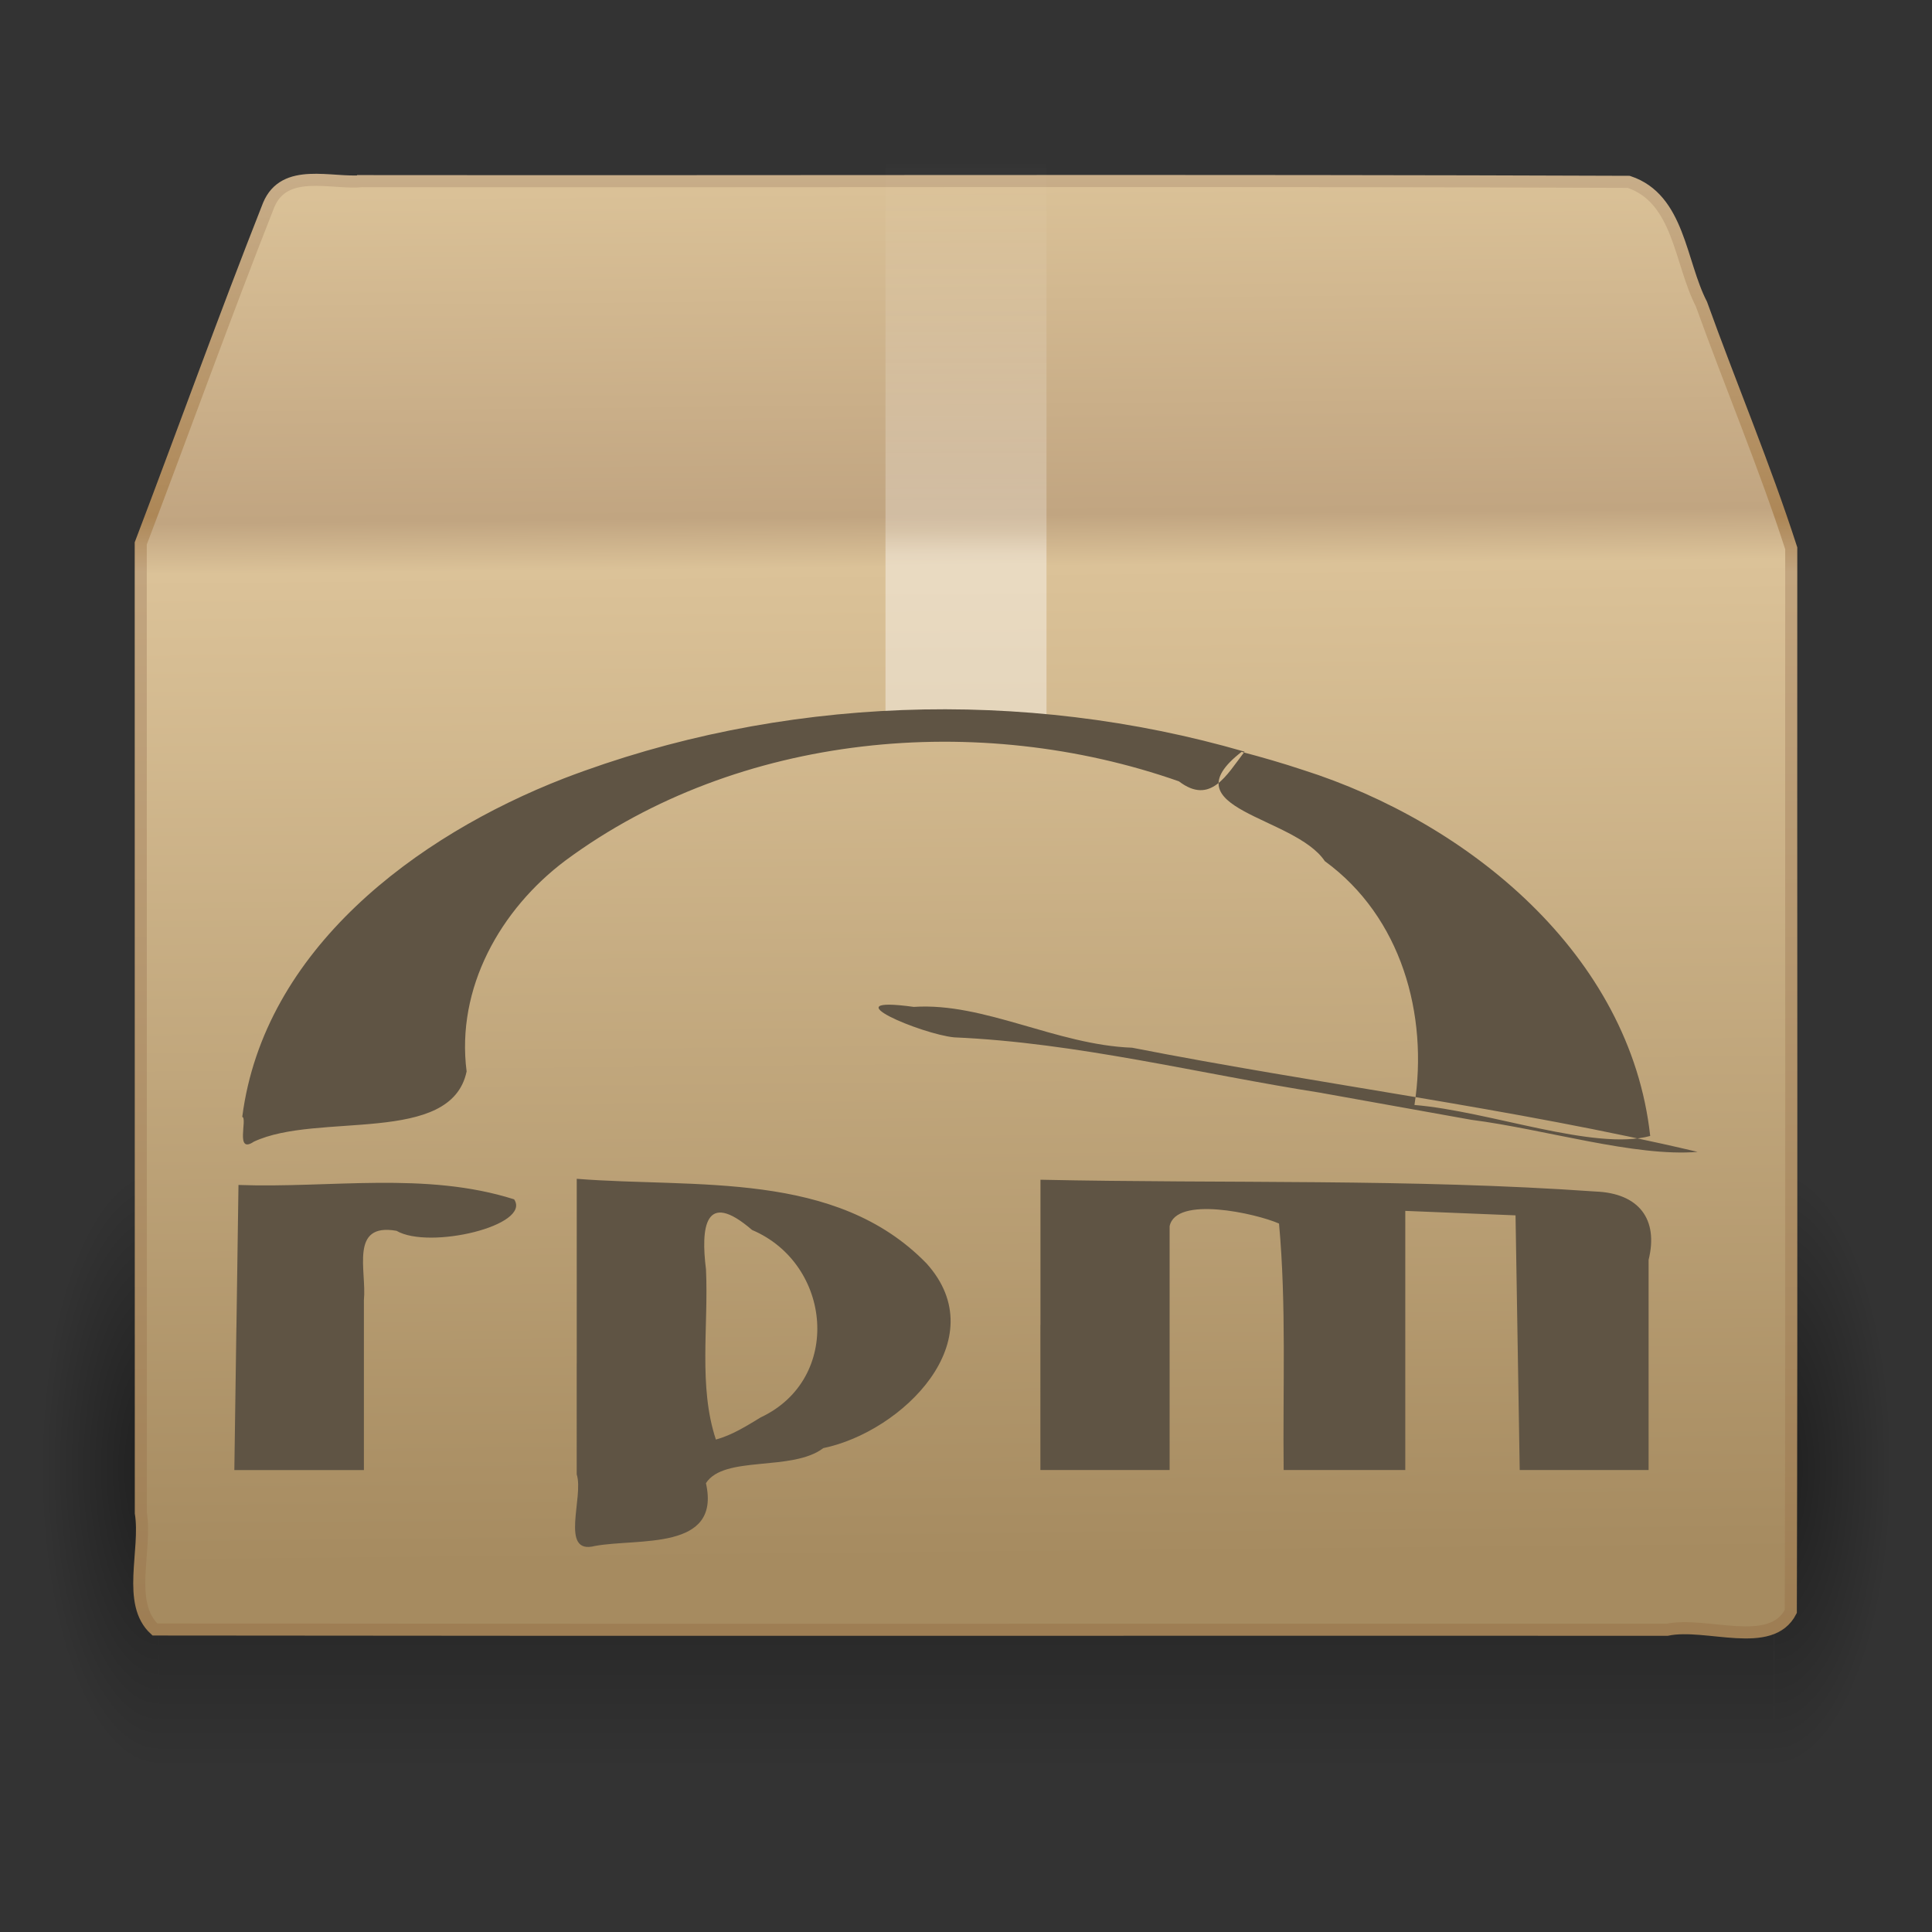 <?xml version="1.0" encoding="UTF-8" standalone="no"?><!DOCTYPE svg PUBLIC "-//W3C//DTD SVG 1.1//EN" "http://www.w3.org/Graphics/SVG/1.1/DTD/svg11.dtd"><svg xmlns="http://www.w3.org/2000/svg" xmlns:xlink="http://www.w3.org/1999/xlink" height="64" version="1.1" viewBox="0 0 48 48" width="64"><rect x="0" y="0" width="48" height="48" fill="#333333" stroke="none"/><defs><radialGradient cx="5" cy="41.5" gradientTransform="matrix(.594 0 0 -1.537 41.141 103.94)" gradientUnits="userSpaceOnUse" id="b" r="5" xlink:href="#a"/><linearGradient gradientTransform="matrix(1.757,0,0,1.397,-17.394,-16.412)" gradientUnits="userSpaceOnUse" id="e" x1="17.554" x2="17.554" y1="46" y2="35"><stop offset="0" stop-opacity="0"/><stop offset="0.5"/><stop offset="1" stop-opacity="0"/></linearGradient><linearGradient id="a"><stop offset="0"/><stop offset="1" stop-opacity="0"/></linearGradient><radialGradient cx="5" cy="41.5" gradientTransform="matrix(-.594 0 0 -1.537 6.66 103.94)" gradientUnits="userSpaceOnUse" id="c" r="5" xlink:href="#a"/><linearGradient gradientTransform="translate(3.7567e-5 -4)" gradientUnits="userSpaceOnUse" id="f" x1="15.464" x2="15.464" y1="7.976" y2="45.042"><stop offset="0" stop-color="#c9af8b"/><stop offset="0.239" stop-color="#ad8757"/><stop offset="0.276" stop-color="#c2a57f"/><stop offset="1" stop-color="#9d7d53"/></linearGradient><linearGradient gradientTransform="matrix(1.282 0 0 1.557 -6.07 -19.291)" gradientUnits="userSpaceOnUse" id="g" x1="24.823" x2="24.997" y1="15.378" y2="37.277"><stop offset="0" stop-color="#dac197"/><stop offset="0.239" stop-color="#c1a581"/><stop offset="0.276" stop-color="#dbc298"/><stop offset="1" stop-color="#a68b60"/></linearGradient><linearGradient gradientTransform="translate(3.7567e-5 -4)" gradientUnits="userSpaceOnUse" id="d" x1="26" x2="26" y1="22" y2="8"><stop offset="0" stop-color="#fff"/><stop offset="0.302" stop-color="#fff"/><stop offset="0.344" stop-color="#fff" stop-opacity="0.69"/><stop offset="1" stop-color="#fff" stop-opacity="0"/></linearGradient></defs><g opacity="0.4" transform="matrix(.993 0 0 .976 .275 -2.707)"><path d="m3.69 47.848h-2.96v-15.367h2.96v15.367z" fill="url(#c)"/><path d="m3.69 32.482h40.412v15.367h-40.412v-15.367z" fill="url(#e)"/><path d="m44.11 47.848h2.96v-15.367h-2.96v15.367z" fill="url(#b)"/></g><path d="m9.011 4.5c10.484 0.011 20.974-0.023 31.454 0.018 1.257 0.418 1.27 2 1.807 3.038 0.729 2.025 1.574 4.029 2.231 6.067-7e-3 8.804 0.014 17.609-0.011 26.413-0.495 0.968-2.097 0.25-3.072 0.455-12.523-5e-3 -25.049 9e-3 -37.571-7e-3 -0.711-0.65-0.199-1.962-0.35-2.895-5.2e-4 -8.029-0.001-16.059-0.002-24.088 1.065-2.799 2.078-5.62 3.177-8.405 0.394-0.948 1.558-0.521 2.337-0.595z" display="block" fill="url(#g)" stroke="url(#f)" stroke-linecap="round" stroke-width="0.3"/><path d="m22 4h4v14h-4c1.2e-4 -4.667-2.4e-4 -9.334 1.8e-4 -14z" fill="url(#d)" opacity="0.4"/><path d="m14.329 33.873v-4.586c2.962 0.235 6.431-0.217 8.688 2.1 1.72 1.904-0.605 4.187-2.562 4.591-0.777 0.591-2.466 0.17-2.916 0.871 0.38 1.689-1.673 1.362-2.758 1.56-0.889 0.231-0.269-1.223-0.453-1.779-3e-5 -0.919 7e-5 -1.838-5e-5 -2.757zm4.58 1.337c2.023-0.958 1.763-3.807-0.225-4.652-1.183-1.022-1.272-0.044-1.144 0.979 0.066 1.406-0.192 2.91 0.246 4.228 0.408-0.111 0.766-0.34 1.123-0.556zm-13.035-2.229 0.051-3.541c2.28 0.083 4.649-0.342 6.848 0.357 0.439 0.65-2.108 1.257-2.922 0.782-1.174-0.207-0.738 0.99-0.81 1.722v4.222h-3.219c0.017-1.18 0.034-2.361 0.051-3.541zm19.976-0.065v-3.606c4.596 0.098 9.203-0.03 13.789 0.293 1.076 0.041 1.571 0.685 1.32 1.698v5.221h-3.202c-0.035-2.109-0.069-4.218-0.104-6.327-0.913-0.037-1.826-0.074-2.739-0.111v6.438h-3.022c-0.023-2.041 0.07-4.088-0.115-6.123-0.57-0.252-2.565-0.698-2.718 0.067v6.056h-3.211c5e-5 -1.202-9e-5 -2.404 7e-5 -3.606zm6.988-5.762c-3.038-0.474-6.062-1.248-9.131-1.381-0.803-0.076-3.134-1.051-1.005-0.757 1.75-0.117 3.546 0.945 5.425 1.014 4.672 0.915 9.418 1.495 14.05 2.588-1.558 0.129-3.804-0.564-5.624-0.797-1.238-0.221-2.478-0.444-3.715-0.666zm-26.819 0.593c0.537-4.159 4.319-6.979 7.994-8.409 5.351-2.049 11.415-2.254 16.908-0.663-0.447 0.581-0.844 1.336-1.631 0.737-4.976-1.747-10.938-1.212-15.235 1.962-1.625 1.216-2.728 3.177-2.462 5.246-0.387 1.845-3.704 1-5.287 1.745-0.472 0.319-0.152-0.582-0.287-0.617zm24.829-9.068c-1.851 1.436 1.313 1.589 2.067 2.716 1.9 1.384 2.577 3.811 2.227 6.058 1.853 0.151 4.466 1.148 5.857 0.77-0.495-4.513-4.523-7.791-8.627-9.094-0.503-0.167-1.012-0.315-1.524-0.449z" fill="#5f5444"/></svg>